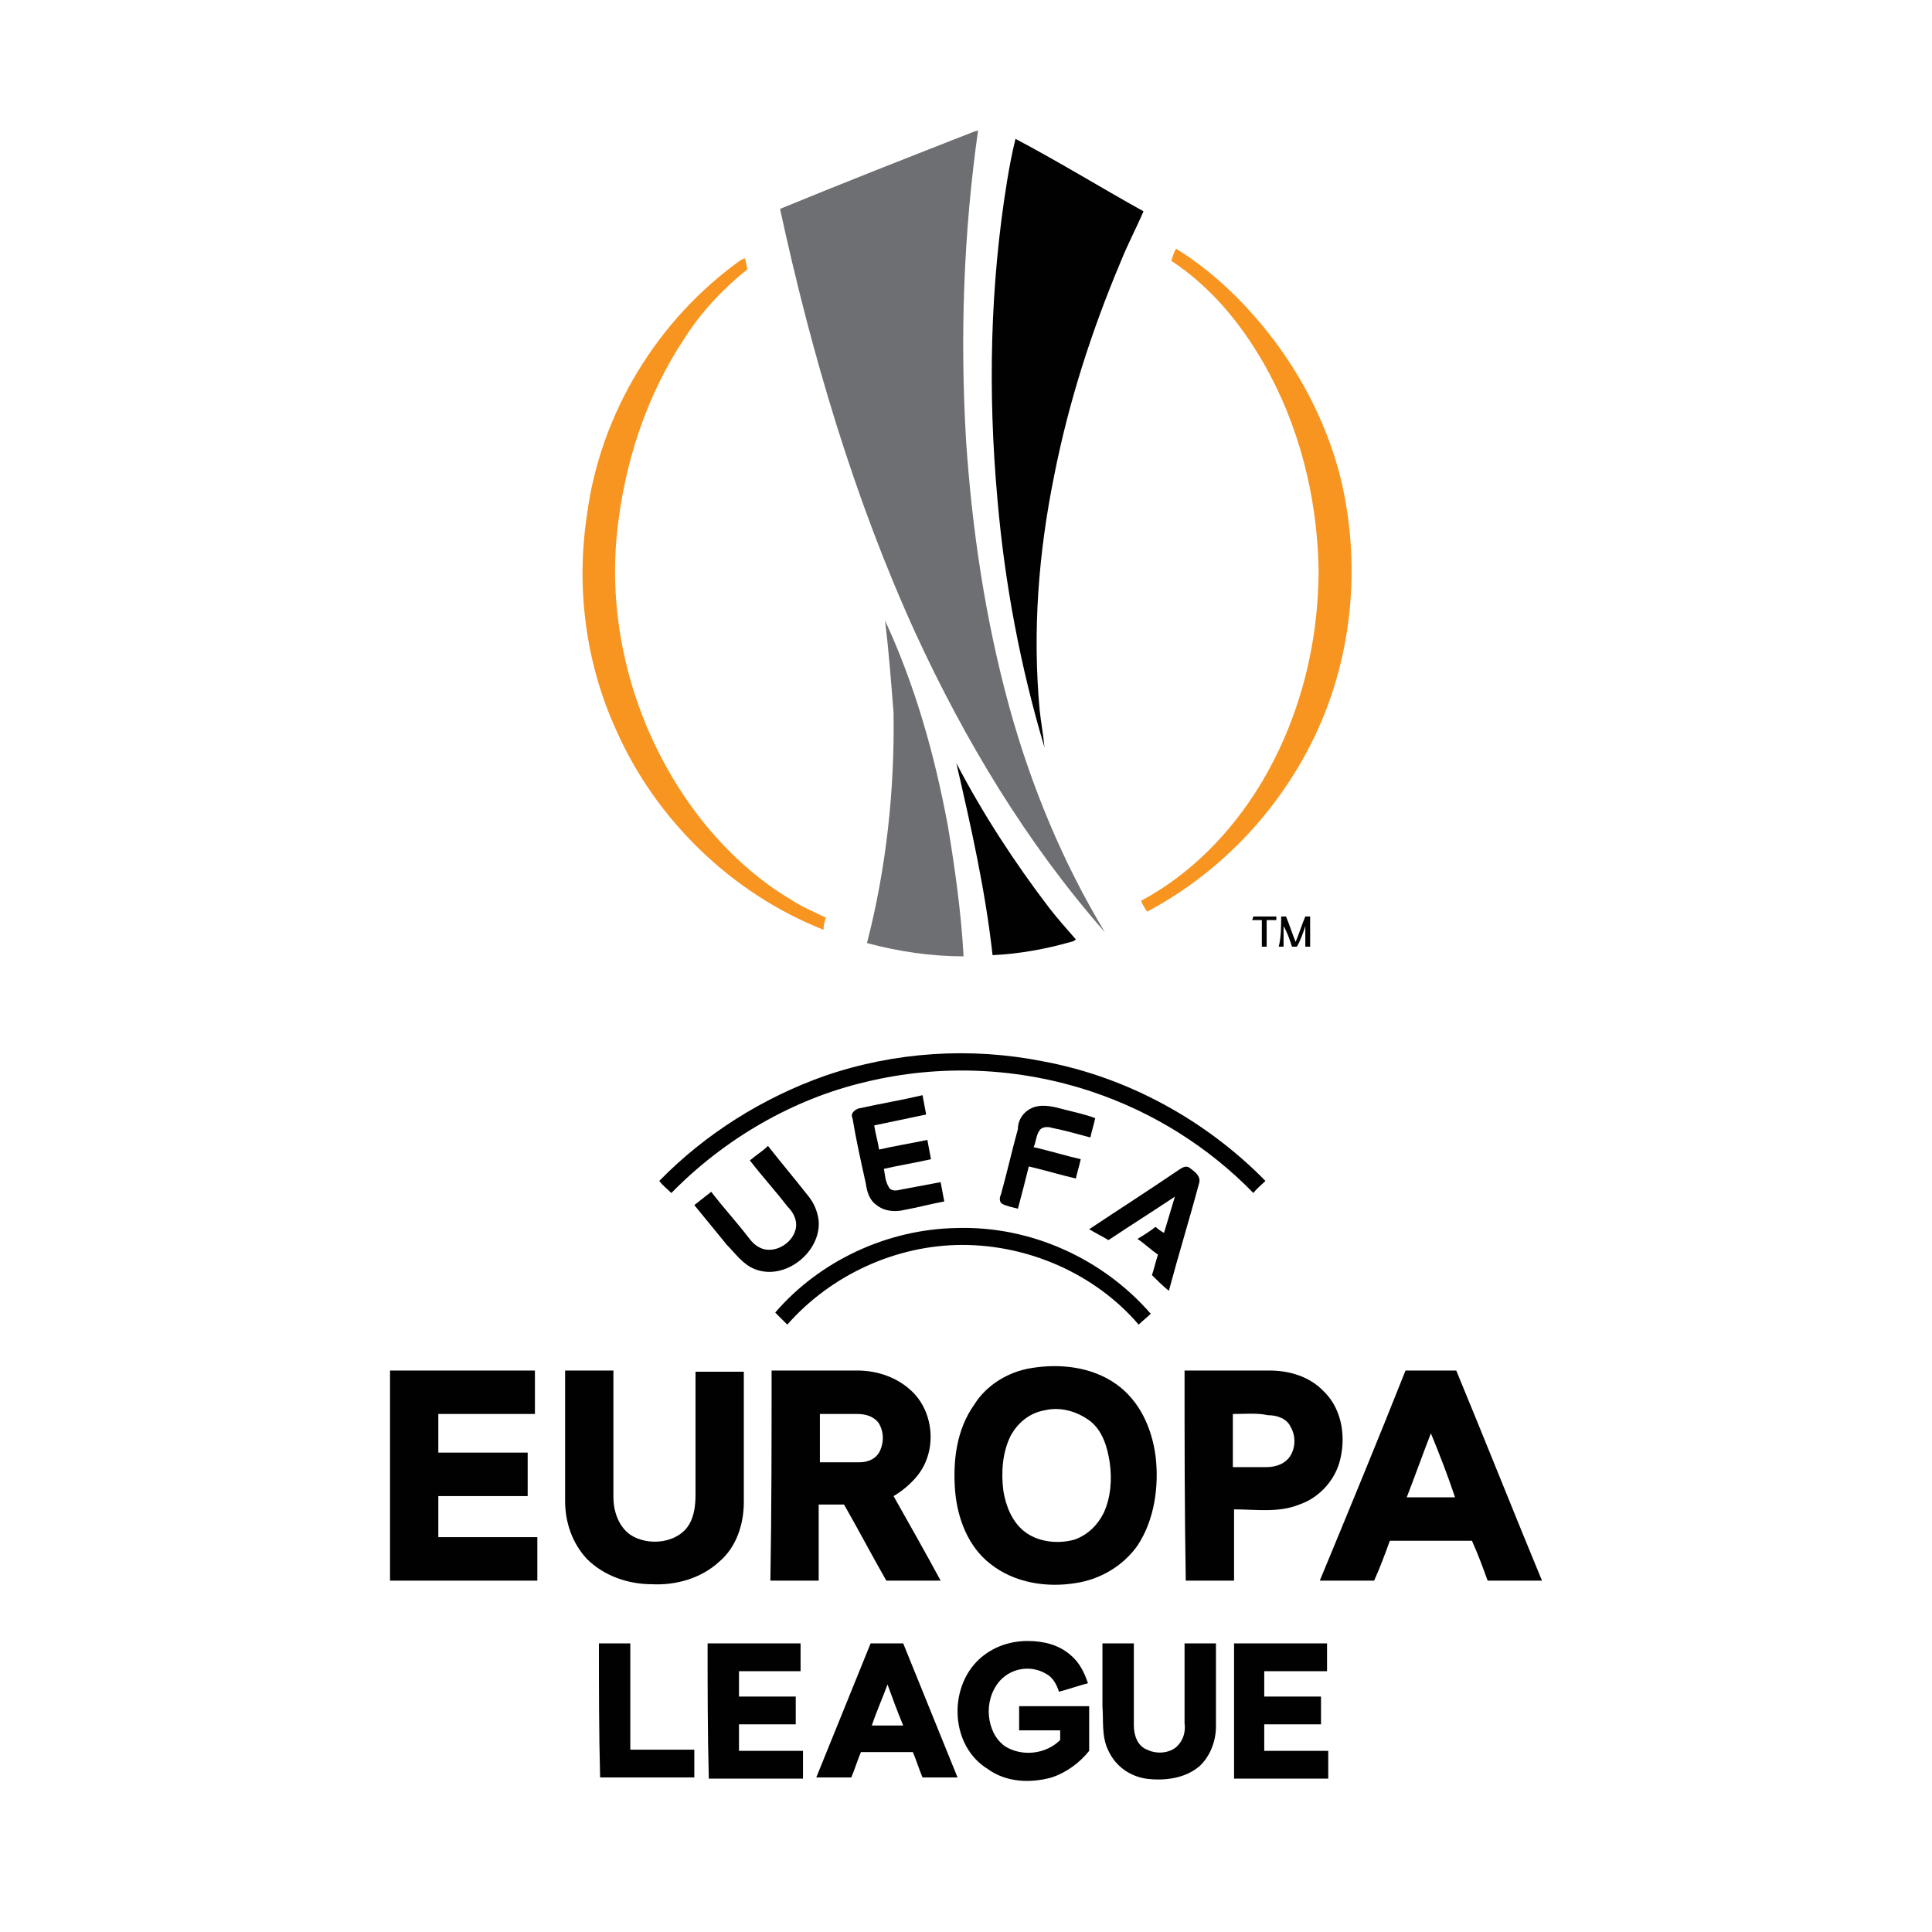 <?xml version="1.0" encoding="utf-8"?>
<!-- Generator: Adobe Illustrator 19.1.0, SVG Export Plug-In . SVG Version: 6.00 Build 0)  -->
<svg version="1.1" id="Layer_1" xmlns="http://www.w3.org/2000/svg" xmlns:xlink="http://www.w3.org/1999/xlink" x="0px" y="0px"
	 viewBox="0 0 160 160" style="enable-background:new 0 0 160 160;" xml:space="preserve">
<style type="text/css">
	.st0{fill:#6E6F72;}
	.st1{fill:#010101;}
	.st2{fill:#F89521;}
</style>
<g>
	<g>
		<path class="st0" d="M79.9,11.2c0.3-0.1,0.7-0.3,1.1-0.4c-1.2,8.5-1.5,17-1,25.6c0.5,7.5,1.6,14.9,3.6,22.2
			c1.8,6.5,4.4,12.8,7.9,18.6C85,69.8,79.9,61.3,75.8,52.4c-5.1-11.2-8.6-23.1-11.2-35.1C69.7,15.2,74.8,13.2,79.9,11.2z"/>
		<path class="st0" d="M73.3,51.4c2.5,5.4,4.1,11.1,5.2,17c0.6,3.6,1.1,7.2,1.3,10.8c-2.7,0-5.4-0.4-8-1.1
			c1.6-6.2,2.3-12.7,2.2-19.1C73.8,56.5,73.6,53.9,73.3,51.4z"/>
	</g>
	<g>
		<path class="st1" d="M83.4,15c0.2-1.2,0.4-2.3,0.7-3.5c3.6,1.9,7,4,10.6,6c-0.6,1.4-1.3,2.7-1.9,4.2c-2.4,5.7-4.3,11.6-5.5,17.7
			c-1.3,6.4-1.8,12.9-1.2,19.4c0.1,1,0.3,2,0.4,3.1c-2-6.7-3.3-13.6-3.9-20.6C81.8,32.4,82,23.6,83.4,15z"/>
		<path class="st1" d="M79.2,63.2c2.2,4.2,4.8,8.2,7.7,12c0.7,0.9,1.5,1.8,2.2,2.6C89,77.9,88.8,78,88.7,78c-2.1,0.6-4.3,1-6.5,1.1
			C81.6,73.7,80.4,68.4,79.2,63.2z"/>
		<path class="st1" d="M103.8,75.9c0.6,0,1.3,0,1.9,0c0,0.1,0,0.2,0,0.3c-0.3,0-0.5,0-0.8,0c0,0.7,0,1.4,0,2.2c-0.1,0-0.3,0-0.4,0
			c0-0.7,0-1.4,0-2.2c-0.3,0-0.5,0-0.8,0L103.8,75.9z"/>
		<path class="st1" d="M106.1,75.9c0.1,0,0.3,0,0.4,0c0.3,0.7,0.5,1.4,0.8,2.1c0.3-0.7,0.5-1.4,0.8-2.1c0.1,0,0.3,0,0.4,0
			c0,0.8,0,1.7,0,2.5c-0.1,0-0.3,0-0.4,0c0-0.6,0-1.1,0-1.7c-0.2,0.6-0.4,1.2-0.7,1.7c-0.1,0-0.3,0-0.4,0c-0.2-0.6-0.4-1.2-0.7-1.7
			c0,0.6,0,1.2,0,1.7c-0.1,0-0.3,0-0.4,0C106.1,77.6,106.1,76.7,106.1,75.9z"/>
		<path class="st1" d="M68.3,89.1c5.8-2,12.1-2.4,18.1-1.2c7,1.3,13.5,4.9,18.4,9.9c-0.3,0.3-0.7,0.6-1,1c-3.7-3.8-8.3-6.7-13.4-8.4
			c-6-2-12.5-2.3-18.7-0.8C65.7,91,60,94.3,55.6,98.8c-0.3-0.3-0.7-0.6-1-1C58.4,93.9,63.2,90.9,68.3,89.1z"/>
		<path class="st1" d="M71.1,91.8c1.8-0.4,3.6-0.7,5.3-1.1c0.1,0.5,0.2,1.1,0.3,1.6c-1.4,0.3-2.9,0.6-4.3,0.9c0.1,0.7,0.3,1.3,0.4,2
			c1.3-0.3,2.6-0.5,4-0.8c0.1,0.5,0.2,1.1,0.3,1.6c-1.3,0.3-2.6,0.5-3.9,0.8c0.1,0.5,0.1,1,0.4,1.5c0.2,0.4,0.7,0.3,1.1,0.2
			c1.1-0.2,2.1-0.4,3.2-0.6c0.1,0.5,0.2,1.1,0.3,1.6c-1.1,0.2-2.2,0.5-3.3,0.7c-0.8,0.2-1.7,0.1-2.3-0.4c-0.6-0.4-0.8-1.1-0.9-1.8
			c-0.4-1.8-0.8-3.6-1.1-5.4C70.4,92.2,70.8,91.9,71.1,91.8z"/>
		<path class="st1" d="M85.6,91.7c0.9-0.3,1.8,0,2.6,0.2c0.8,0.2,1.7,0.4,2.5,0.7c-0.1,0.5-0.3,1.1-0.4,1.6
			c-1.1-0.3-2.2-0.6-3.2-0.8c-0.3-0.1-0.8-0.1-1,0.2c-0.3,0.4-0.3,1-0.5,1.4c1.3,0.3,2.6,0.7,3.9,1c-0.1,0.5-0.3,1.1-0.4,1.6
			c-1.3-0.3-2.6-0.7-3.9-1c-0.3,1.2-0.6,2.4-0.9,3.5c-0.4-0.1-0.9-0.2-1.3-0.4c-0.3-0.2-0.2-0.6-0.1-0.8c0.5-1.8,0.9-3.6,1.4-5.4
			C84.3,92.7,84.8,92,85.6,91.7z"/>
		<path class="st1" d="M63.6,94.9c1.1,1.4,2.2,2.7,3.3,4.1c0.5,0.6,0.8,1.3,0.9,2.1c0.2,2.6-2.8,5-5.3,4c-1-0.4-1.6-1.3-2.3-2
			c-0.9-1.1-1.8-2.2-2.7-3.3c0.5-0.4,0.9-0.7,1.4-1.1c1,1.3,2.1,2.5,3.1,3.8c0.3,0.4,0.6,0.7,1.1,0.9c1.4,0.5,3.1-0.9,2.8-2.3
			c-0.1-0.5-0.4-0.9-0.7-1.2c-1-1.3-2.1-2.5-3.1-3.8C62.7,95.6,63.2,95.3,63.6,94.9z"/>
		<path class="st1" d="M97.6,96.9c0.3-0.2,0.6-0.4,0.9-0.2c0.4,0.3,1,0.7,0.8,1.3c-0.8,3-1.7,5.9-2.5,8.9c-0.5-0.4-1-0.9-1.4-1.3
			c0.2-0.6,0.3-1.1,0.5-1.7c-0.6-0.4-1.1-0.9-1.7-1.3c0.5-0.3,1-0.6,1.5-1c0.2,0.2,0.5,0.4,0.7,0.5c0.3-1,0.6-2,0.9-3
			c-1.8,1.2-3.7,2.4-5.5,3.6c-0.5-0.3-1.1-0.6-1.6-0.9C92.6,100.2,95.1,98.6,97.6,96.9z"/>
		<path class="st1" d="M64.2,108.7c3.7-4.3,9.3-6.9,15-7c6.1-0.2,12.1,2.5,16.1,7.1c-0.3,0.3-0.7,0.6-1,0.9
			c-3.6-4.2-9.1-6.6-14.6-6.6c-5.5,0-10.9,2.5-14.5,6.6C64.8,109.3,64.5,109,64.2,108.7z"/>
		<g>
			<path class="st1" d="M85.4,113.3c2.4-0.4,5-0.1,7,1.3c2,1.4,3,3.7,3.3,6c0.3,2.5-0.1,5.3-1.5,7.4c-1.2,1.7-3.1,2.8-5.1,3.1
				c-2.4,0.4-5.1,0-7.1-1.6c-1.8-1.4-2.7-3.7-2.9-6c-0.2-2.5,0.1-5.1,1.6-7.2C81.7,114.7,83.5,113.6,85.4,113.3z M86.5,116.8
				c-1.2,0.2-2.2,1-2.8,2.1c-0.7,1.4-0.8,3.1-0.6,4.6c0.2,1.2,0.7,2.5,1.7,3.3c1.1,0.9,2.8,1.1,4.2,0.7c1.1-0.4,1.9-1.2,2.4-2.2
				c0.6-1.3,0.7-2.8,0.5-4.2c-0.2-1.3-0.6-2.6-1.6-3.4C89.1,116.8,87.7,116.5,86.5,116.8z"/>
		</g>
		<path class="st1" d="M32.3,113.5c4,0,8,0,12,0c0,1.2,0,2.4,0,3.6c-2.7,0-5.4,0-8,0c0,1.1,0,2.2,0,3.2c2.5,0,4.9,0,7.4,0
			c0,1.2,0,2.4,0,3.6c-2.5,0-4.9,0-7.4,0c0,1.1,0,2.3,0,3.4c2.7,0,5.5,0,8.2,0c0,1.2,0,2.4,0,3.6c-4.1,0-8.1,0-12.2,0
			C32.3,125.1,32.3,119.3,32.3,113.5z"/>
		<path class="st1" d="M46.8,113.5c1.3,0,2.7,0,4,0c0,3.5,0,7,0,10.5c0,1.1,0.4,2.4,1.4,3.1c1.5,1,4,0.7,4.9-0.9
			c0.4-0.7,0.5-1.6,0.5-2.4c0-3.4,0-6.8,0-10.2c1.3,0,2.7,0,4,0c0,3.6,0,7.2,0,10.8c0,1.8-0.6,3.7-2,4.9c-1.5,1.4-3.6,2-5.6,1.9
			c-2,0-4-0.7-5.4-2.1c-1.2-1.3-1.8-3-1.8-4.8C46.8,120.7,46.8,117.1,46.8,113.5z"/>
		<g>
			<path class="st1" d="M63.9,113.5c2.4,0,4.7,0,7.1,0c1.7,0,3.4,0.6,4.6,1.8c1.8,1.8,2,5,0.3,7c-0.5,0.6-1.2,1.2-1.9,1.6
				c1.3,2.3,2.6,4.6,3.9,7c-1.5,0-3,0-4.5,0c-1.2-2.1-2.3-4.2-3.5-6.3c-0.7,0-1.4,0-2.1,0c0,2.1,0,4.2,0,6.3c-1.3,0-2.7,0-4,0
				C63.9,125.1,63.9,119.3,63.9,113.5z M67.9,117.1c0,1.3,0,2.6,0,4c1.1,0,2.2,0,3.3,0c0.7,0,1.4-0.3,1.7-1c0.3-0.7,0.3-1.5-0.1-2.2
				c-0.4-0.6-1.1-0.8-1.8-0.8C70,117.1,69,117.1,67.9,117.1z"/>
		</g>
		<g>
			<path class="st1" d="M98.1,113.5c2.3,0,4.6,0,7,0c1.7,0,3.4,0.5,4.6,1.8c1.5,1.5,1.8,3.9,1.2,5.9c-0.5,1.6-1.8,2.9-3.3,3.4
				c-1.7,0.7-3.6,0.4-5.4,0.4c0,2,0,3.9,0,5.9c-1.3,0-2.7,0-4,0C98.1,125.1,98.1,119.3,98.1,113.5z M102.1,117.1c0,1.5,0,2.9,0,4.4
				c0.9,0,1.9,0,2.8,0c0.8,0,1.6-0.3,2-1c0.4-0.7,0.4-1.6,0-2.3c-0.3-0.7-1.1-1-1.9-1C104.1,117,103.1,117.1,102.1,117.1z"/>
		</g>
		<g>
			<path class="st1" d="M116.4,113.5c1.4,0,2.8,0,4.2,0c2.4,5.8,4.7,11.6,7.1,17.4c-1.5,0-3,0-4.5,0c-0.4-1.1-0.8-2.2-1.3-3.3
				c-2.3,0-4.5,0-6.8,0c-0.4,1.1-0.8,2.2-1.3,3.3c-1.5,0-3,0-4.5,0C111.7,125.1,114.1,119.3,116.4,113.5z M118.5,118.7
				c-0.7,1.8-1.3,3.5-2,5.3c1.3,0,2.7,0,4,0C119.9,122.2,119.2,120.4,118.5,118.7z"/>
		</g>
		<path class="st1" d="M81.1,137.4c1.1-1,2.5-1.5,4-1.5c1.3,0,2.6,0.3,3.6,1.2c0.7,0.6,1.1,1.4,1.4,2.3c-0.8,0.2-1.6,0.5-2.4,0.7
			c-0.2-0.6-0.5-1.2-1.1-1.5c-1.2-0.7-2.8-0.5-3.8,0.6c-0.7,0.8-1,1.9-0.9,2.9c0.1,1,0.5,1.9,1.3,2.5c1.4,0.9,3.4,0.7,4.6-0.5
			c0-0.3,0-0.5,0-0.8c-1.1,0-2.3,0-3.4,0c0-0.7,0-1.3,0-2c1.9,0,3.9,0,5.8,0c0,1.2,0,2.5,0,3.7c-0.8,1-1.9,1.8-3.1,2.2
			c-1.8,0.5-3.8,0.4-5.3-0.7C78.7,144.6,78.5,139.8,81.1,137.4z"/>
		<path class="st1" d="M49.6,136.1c0.9,0,1.7,0,2.6,0c0,2.9,0,5.9,0,8.8c1.8,0,3.5,0,5.3,0c0,0.8,0,1.5,0,2.3c-2.6,0-5.2,0-7.8,0
			C49.6,143.5,49.6,139.8,49.6,136.1z"/>
		<path class="st1" d="M58.6,136.1c2.6,0,5.1,0,7.7,0c0,0.8,0,1.5,0,2.3c-1.7,0-3.4,0-5.1,0c0,0.7,0,1.4,0,2.1c1.6,0,3.2,0,4.7,0
			c0,0.8,0,1.5,0,2.3c-1.6,0-3.2,0-4.7,0c0,0.7,0,1.4,0,2.2c1.8,0,3.5,0,5.3,0c0,0.8,0,1.5,0,2.3c-2.6,0-5.2,0-7.8,0
			C58.6,143.5,58.6,139.8,58.6,136.1z"/>
		<g>
			<path class="st1" d="M72.1,136.1c0.9,0,1.8,0,2.7,0c1.5,3.7,3,7.4,4.5,11.1c-1,0-1.9,0-2.9,0c-0.3-0.7-0.5-1.4-0.8-2.1
				c-1.4,0-2.9,0-4.3,0c-0.3,0.7-0.5,1.4-0.8,2.1c-1,0-1.9,0-2.9,0C69.1,143.5,70.6,139.8,72.1,136.1z M73.5,139.5
				c-0.4,1.1-0.9,2.2-1.3,3.4c0.9,0,1.7,0,2.6,0C74.3,141.7,73.9,140.6,73.5,139.5z"/>
		</g>
		<path class="st1" d="M91.3,136.1c0.9,0,1.7,0,2.6,0c0,2.3,0,4.5,0,6.8c0,0.8,0.3,1.7,1.1,2c0.8,0.4,1.9,0.3,2.5-0.3
			c0.5-0.5,0.7-1.2,0.6-1.9c0-2.2,0-4.4,0-6.6c0.9,0,1.7,0,2.6,0c0,2.3,0,4.6,0,6.9c0,1.2-0.5,2.5-1.4,3.3c-1.2,1-2.9,1.2-4.4,1
			c-1.3-0.2-2.5-1-3.1-2.3c-0.6-1.2-0.4-2.5-0.5-3.7C91.3,139.6,91.3,137.9,91.3,136.1z"/>
		<path class="st1" d="M102.2,136.1c2.6,0,5.1,0,7.7,0c0,0.8,0,1.5,0,2.3c-1.7,0-3.4,0-5.2,0c0,0.7,0,1.4,0,2.1c1.6,0,3.2,0,4.7,0
			c0,0.8,0,1.5,0,2.3c-1.6,0-3.2,0-4.7,0c0,0.7,0,1.4,0,2.2c1.8,0,3.5,0,5.3,0c0,0.8,0,1.5,0,2.3c-2.6,0-5.2,0-7.8,0
			C102.2,143.5,102.2,139.8,102.2,136.1z"/>
	</g>
	<g>
		<path class="st2" d="M97.4,20.6c1.8,1.1,3.5,2.5,5,4c4,4,7,9,8.5,14.5c1.7,6.6,1.3,13.7-1.2,20c-2.8,7-8.1,12.9-14.7,16.4
			c-0.2-0.3-0.4-0.6-0.5-0.9c4.1-2.2,7.4-5.6,9.8-9.5c3.3-5.4,4.9-11.7,4.9-17.9c-0.1-6-1.6-12-4.6-17.2c-1.9-3.3-4.4-6.3-7.6-8.4
			C97.1,21.3,97.2,20.9,97.4,20.6z"/>
		<path class="st2" d="M61.4,21.5c0.1,0,0.2-0.1,0.3-0.1c0.1,0.3,0.1,0.6,0.2,0.9c-2,1.6-3.8,3.5-5.2,5.7c-3.2,4.8-5,10.4-5.6,16.1
			c-0.9,8.6,1.9,17.6,7.4,24.3c2,2.4,4.3,4.5,7,6.1c0.9,0.6,1.9,1,2.9,1.5c-0.1,0.3-0.2,0.6-0.2,1c-7.6-3-13.9-9.1-17.2-16.6
			c-2.5-5.5-3.3-11.7-2.4-17.7C49.7,34.2,54.5,26.4,61.4,21.5z"/>
	</g>
</g>
</svg>
